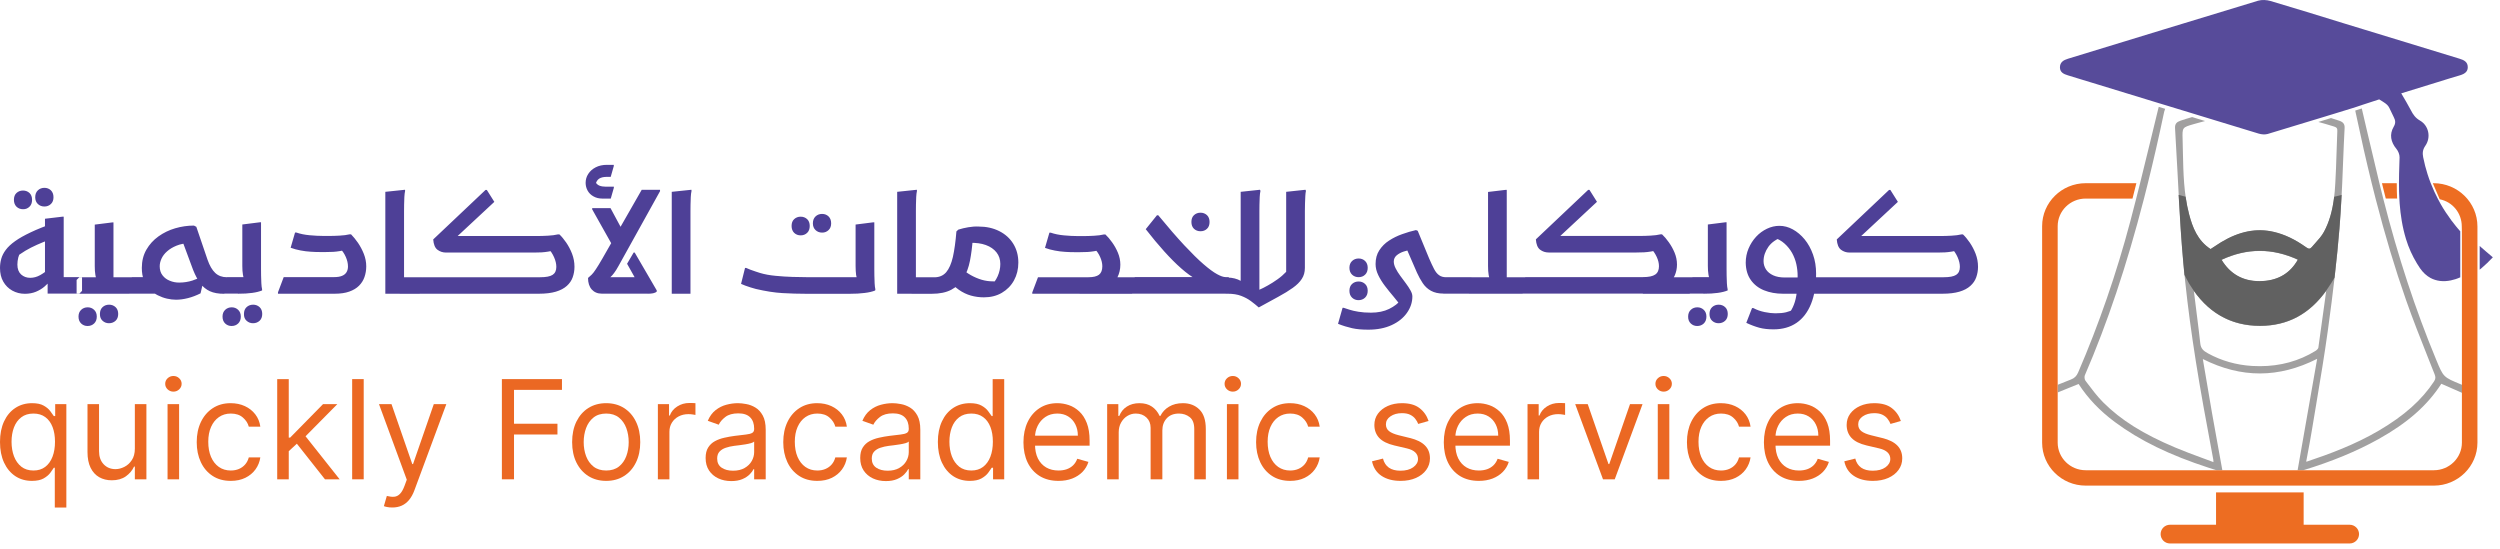 <svg width="273" height="60" viewBox="0 0 273 60" fill="none" xmlns="http://www.w3.org/2000/svg">
<path d="M5.435 30.703C5.298 30.879 5.105 31.083 4.85 31.301C4.596 31.519 4.293 31.702 3.929 31.857C3.571 32.005 3.165 32.082 2.718 32.082C2.209 32.082 1.754 31.962 1.335 31.73C0.922 31.498 0.592 31.168 0.358 30.753C0.117 30.338 0 29.838 0 29.261C0 28.91 0.048 28.579 0.138 28.256C0.227 27.932 0.392 27.608 0.633 27.285C0.874 26.961 1.211 26.645 1.658 26.328C2.098 26.012 2.669 25.695 3.364 25.365C4.059 25.034 4.905 24.696 5.896 24.352L5.442 26.159C4.933 26.349 4.465 26.539 4.025 26.736C3.585 26.933 3.165 27.144 2.766 27.383C2.367 27.622 1.968 27.904 1.569 28.22L2.298 27.383C2.16 27.622 2.064 27.869 1.995 28.122C1.933 28.375 1.899 28.635 1.899 28.889C1.899 29.367 2.037 29.726 2.305 29.972C2.58 30.218 2.91 30.338 3.296 30.338C3.674 30.338 4.039 30.239 4.389 30.042C4.74 29.845 5.084 29.592 5.428 29.297L5.435 30.703ZM3.22 22.572C3.413 22.389 3.502 22.136 3.502 21.82C3.502 21.503 3.406 21.25 3.22 21.074C3.027 20.898 2.793 20.807 2.511 20.807C2.229 20.807 1.995 20.898 1.803 21.074C1.61 21.25 1.52 21.503 1.52 21.82C1.52 22.136 1.617 22.389 1.803 22.572C1.995 22.755 2.229 22.846 2.511 22.846C2.793 22.853 3.027 22.762 3.22 22.572ZM5.559 22.277C5.752 22.094 5.841 21.848 5.841 21.538C5.841 21.222 5.745 20.968 5.559 20.785C5.366 20.603 5.133 20.511 4.85 20.511C4.568 20.511 4.328 20.603 4.135 20.785C3.942 20.968 3.846 21.222 3.846 21.538C3.846 21.848 3.942 22.094 4.135 22.277C4.328 22.459 4.568 22.551 4.85 22.551C5.133 22.551 5.366 22.459 5.559 22.277ZM5.201 32.075V30.162L4.912 30.577V23.887L6.811 23.662H6.956V31.111L6.123 30.26H8.958V31.765L8.669 32.061H5.201V32.075ZM8.366 30.57V32.075H14.104L14.393 31.78V30.274H11.559L12.391 31.125V24.288H12.26L10.348 24.527V29.064C10.348 29.43 10.368 29.754 10.416 30.028C10.458 30.302 10.52 30.506 10.602 30.633L11.304 30.274H8.662L8.366 30.57ZM8.862 35.325C9.054 35.508 9.288 35.599 9.563 35.599C9.845 35.599 10.086 35.508 10.279 35.325C10.472 35.142 10.568 34.889 10.568 34.572C10.568 34.263 10.472 34.016 10.279 33.834C10.086 33.651 9.852 33.559 9.577 33.559C9.295 33.559 9.054 33.651 8.862 33.834C8.669 34.016 8.573 34.263 8.573 34.572C8.573 34.889 8.669 35.142 8.862 35.325ZM11.201 35.029C11.393 35.205 11.627 35.297 11.902 35.297C12.185 35.297 12.425 35.205 12.618 35.029C12.811 34.853 12.907 34.6 12.907 34.284C12.907 33.967 12.811 33.714 12.618 33.538C12.425 33.362 12.191 33.271 11.916 33.271C11.634 33.271 11.393 33.362 11.201 33.538C11.008 33.714 10.912 33.967 10.912 34.284C10.905 34.607 11.008 34.853 11.201 35.029ZM14.4 30.267L14.111 30.563V32.068H17.53L16.932 30.26H14.4V30.267ZM24.782 31.78V30.274C24.266 30.274 23.84 30.12 23.502 29.803C23.165 29.486 22.89 29.008 22.663 28.361L21.438 24.767L21.177 24.633C20.489 24.633 19.808 24.732 19.134 24.928C18.459 25.125 17.854 25.421 17.303 25.815C16.753 26.209 16.313 26.694 15.982 27.271C15.652 27.848 15.487 28.509 15.487 29.254C15.487 29.775 15.563 30.225 15.721 30.612C15.879 30.999 16.086 31.329 16.347 31.597C16.608 31.864 16.904 32.082 17.228 32.244C17.551 32.406 17.888 32.532 18.232 32.61C18.576 32.687 18.907 32.729 19.216 32.729C19.622 32.729 20.062 32.673 20.53 32.553C20.998 32.434 21.452 32.258 21.899 32.033L22.305 30.302L22.113 30.155C21.837 30.324 21.473 30.485 21.019 30.633C20.558 30.781 20.076 30.858 19.56 30.858C19.209 30.858 18.872 30.795 18.549 30.661C18.225 30.535 17.957 30.338 17.751 30.07C17.544 29.81 17.441 29.473 17.441 29.078C17.441 28.797 17.51 28.516 17.64 28.235C17.771 27.953 17.971 27.686 18.246 27.447C18.521 27.201 18.858 26.997 19.271 26.828C19.677 26.659 20.159 26.567 20.716 26.546L19.897 26.265L21.081 29.458C21.321 30.063 21.59 30.563 21.872 30.943C22.154 31.322 22.505 31.611 22.918 31.801C23.33 31.991 23.853 32.082 24.486 32.082L24.782 31.78ZM24.589 35.325C24.782 35.508 25.016 35.599 25.291 35.599C25.573 35.599 25.814 35.508 26.007 35.325C26.199 35.142 26.296 34.889 26.296 34.572C26.296 34.263 26.199 34.016 26.007 33.834C25.814 33.651 25.58 33.559 25.305 33.559C25.023 33.559 24.782 33.651 24.589 33.834C24.397 34.016 24.3 34.263 24.3 34.572C24.3 34.889 24.397 35.142 24.589 35.325ZM25.979 32.075C26.591 32.075 27.114 32.047 27.541 31.984C27.968 31.927 28.332 31.836 28.621 31.716V31.597C28.58 31.421 28.552 31.196 28.539 30.922C28.525 30.647 28.511 30.38 28.511 30.099C28.504 29.817 28.504 29.578 28.504 29.381V24.274H28.373L26.461 24.514V29.036C26.461 29.402 26.481 29.726 26.53 30.007C26.571 30.288 26.633 30.492 26.715 30.619L27.417 30.26H24.789L24.5 30.556V32.061H25.979V32.075ZM26.929 35.029C27.121 35.205 27.355 35.297 27.63 35.297C27.913 35.297 28.153 35.205 28.346 35.029C28.539 34.853 28.635 34.6 28.635 34.284C28.635 33.967 28.539 33.714 28.346 33.538C28.153 33.362 27.919 33.271 27.644 33.271C27.362 33.271 27.121 33.362 26.929 33.538C26.736 33.714 26.64 33.967 26.64 34.284C26.633 34.607 26.729 34.853 26.929 35.029ZM30.341 32.075H36.547C37.173 32.075 37.703 31.998 38.136 31.843C38.577 31.688 38.928 31.477 39.203 31.203C39.478 30.928 39.677 30.612 39.801 30.253C39.925 29.895 39.994 29.508 39.994 29.086C39.994 28.621 39.904 28.164 39.732 27.728C39.56 27.292 39.34 26.884 39.093 26.518C38.838 26.152 38.584 25.843 38.336 25.59H38.164C37.875 25.66 37.517 25.709 37.09 25.73C36.664 25.759 36.244 25.765 35.811 25.765H35.343C34.855 25.765 34.345 25.737 33.809 25.688C33.272 25.639 32.79 25.541 32.364 25.393H32.219L31.738 27.053C32.089 27.179 32.446 27.285 32.818 27.348C33.19 27.419 33.561 27.468 33.939 27.489C34.318 27.517 34.676 27.524 35.006 27.524H35.549C35.873 27.524 36.148 27.517 36.382 27.503C36.616 27.489 36.857 27.461 37.111 27.419C37.366 27.376 37.668 27.32 38.033 27.243L37.111 27.109C37.386 27.376 37.6 27.693 37.758 28.052C37.916 28.41 37.999 28.755 37.999 29.1C37.999 29.346 37.944 29.557 37.834 29.733C37.723 29.909 37.558 30.042 37.338 30.127C37.118 30.218 36.836 30.26 36.499 30.26H30.981L30.355 31.92V32.075H30.341ZM42.078 32.075H44.122V23.057C44.122 22.86 44.122 22.621 44.129 22.34C44.136 22.059 44.143 21.784 44.156 21.517C44.17 21.25 44.198 21.025 44.239 20.842L44.225 20.722L42.078 20.947V32.075ZM45.849 32.075L46.138 31.78V30.274H43.654V32.082H45.849V32.075ZM58.845 32.075C59.588 32.075 60.201 31.998 60.703 31.85C61.198 31.702 61.597 31.491 61.9 31.217C62.203 30.943 62.416 30.633 62.54 30.274C62.664 29.923 62.733 29.543 62.733 29.135C62.733 28.635 62.643 28.164 62.471 27.714C62.299 27.264 62.079 26.856 61.831 26.49C61.577 26.124 61.329 25.822 61.088 25.597H60.916C60.627 25.667 60.263 25.716 59.836 25.737C59.41 25.765 58.976 25.773 58.55 25.773H49.041L49.364 26.342L53.981 22.044L53.162 20.743H53.018L47.307 26.145C47.349 26.694 47.5 27.067 47.768 27.271C48.037 27.475 48.353 27.58 48.711 27.58H58.302C58.611 27.58 58.887 27.573 59.127 27.559C59.368 27.545 59.609 27.517 59.864 27.475C60.118 27.433 60.421 27.376 60.772 27.299L59.864 27.123C60.125 27.39 60.338 27.714 60.503 28.087C60.669 28.46 60.751 28.811 60.751 29.142C60.751 29.55 60.614 29.838 60.345 30.014C60.07 30.19 59.623 30.274 58.99 30.274H46.158L45.87 30.57V32.075H58.845ZM64.171 20.821C64.315 21.081 64.528 21.292 64.81 21.447C65.092 21.608 65.416 21.686 65.787 21.686H66.695L67.033 20.504V20.384H66.124C65.884 20.384 65.657 20.349 65.457 20.272C65.257 20.195 65.092 20.033 64.969 19.787L65.024 20.188C65.092 19.871 65.223 19.646 65.423 19.512C65.622 19.386 65.891 19.315 66.221 19.315H66.689L67.026 18.134V18H66.283C65.808 18 65.395 18.091 65.044 18.274C64.693 18.457 64.425 18.696 64.232 18.999C64.04 19.294 63.95 19.625 63.95 19.984C63.957 20.286 64.026 20.56 64.171 20.821ZM70.727 32.075C70.954 32.075 71.147 32.061 71.319 32.026C71.491 31.991 71.622 31.927 71.718 31.836V31.716L69.31 27.58H69.193L68.477 28.804L69.984 31.491L70.087 30.267H65.78L66.324 30.492C66.441 30.436 66.558 30.352 66.675 30.246C66.792 30.141 66.922 30 67.06 29.81C67.198 29.627 67.363 29.374 67.535 29.057L72.076 20.877V20.729H70.074L67.342 25.505L68.085 25.358L66.668 22.727H64.666V22.86L67.163 27.306V25.815L65.773 28.248C65.485 28.748 65.251 29.128 65.072 29.395C64.9 29.662 64.742 29.866 64.611 29.993C64.48 30.12 64.343 30.239 64.212 30.352C64.212 30.886 64.349 31.308 64.618 31.611C64.893 31.913 65.257 32.068 65.725 32.068H70.727V32.075ZM73.355 32.075H75.399V23.057C75.399 22.86 75.399 22.621 75.406 22.34C75.412 22.059 75.419 21.784 75.433 21.517C75.447 21.25 75.474 21.025 75.516 20.842L75.502 20.722L73.355 20.947V32.075ZM80.923 30.999C81.047 31.055 81.206 31.118 81.384 31.189C81.563 31.252 81.756 31.315 81.962 31.386C82.169 31.449 82.361 31.505 82.547 31.555C83.607 31.801 84.57 31.956 85.437 32.005C86.304 32.054 87.177 32.082 88.051 32.082H92.785C93.397 32.082 93.941 32.054 94.415 31.991C94.89 31.934 95.268 31.843 95.564 31.723L95.592 31.604C95.55 31.428 95.523 31.203 95.509 30.928C95.496 30.661 95.482 30.387 95.482 30.105C95.475 29.824 95.475 29.585 95.475 29.388V24.281H95.33L93.431 24.52V29.057C93.431 29.423 93.452 29.747 93.487 30.021C93.528 30.295 93.59 30.499 93.679 30.626L94.381 30.267H88.058C87.638 30.267 87.129 30.26 86.531 30.239C85.932 30.218 85.32 30.183 84.694 30.12C84.068 30.063 83.497 29.958 82.981 29.803C82.871 29.761 82.719 29.712 82.526 29.655C82.334 29.599 82.134 29.529 81.942 29.451C81.749 29.374 81.598 29.318 81.488 29.261H81.357L80.923 30.999ZM88.141 25.428C88.333 25.245 88.423 24.992 88.423 24.675C88.423 24.359 88.326 24.105 88.141 23.93C87.948 23.754 87.714 23.662 87.432 23.662C87.15 23.662 86.916 23.754 86.723 23.93C86.531 24.105 86.441 24.359 86.441 24.675C86.441 24.992 86.538 25.245 86.723 25.428C86.916 25.611 87.15 25.702 87.432 25.702C87.714 25.702 87.948 25.611 88.141 25.428ZM90.48 25.125C90.672 24.943 90.762 24.696 90.762 24.387C90.762 24.07 90.666 23.817 90.48 23.634C90.287 23.451 90.053 23.36 89.771 23.36C89.489 23.36 89.248 23.451 89.056 23.634C88.863 23.817 88.767 24.07 88.767 24.387C88.767 24.696 88.863 24.943 89.056 25.125C89.248 25.308 89.489 25.4 89.771 25.4C90.053 25.407 90.287 25.308 90.48 25.125ZM97.972 32.075H100.016V23.057C100.016 22.86 100.016 22.621 100.023 22.34C100.029 22.059 100.036 21.784 100.05 21.517C100.064 21.25 100.091 21.025 100.133 20.842L100.119 20.722L97.972 20.947V32.075ZM101.743 32.075L102.032 31.78V30.274H99.548V32.082H101.743V32.075ZM105.733 24.816C105.348 24.879 104.983 24.971 104.646 25.076L104.44 25.273C104.35 26.399 104.219 27.327 104.054 28.066C103.882 28.804 103.641 29.353 103.325 29.726C103.008 30.091 102.575 30.281 102.032 30.281L101.743 30.577V32.082C102.609 32.082 103.325 31.934 103.882 31.639C104.44 31.343 104.887 30.928 105.21 30.394C105.533 29.859 105.774 29.219 105.919 28.481C106.063 27.742 106.166 26.94 106.228 26.061L105.905 26.525C106.565 26.497 107.15 26.575 107.653 26.757C108.155 26.94 108.54 27.207 108.822 27.566C109.097 27.918 109.235 28.34 109.235 28.825C109.235 29.282 109.139 29.726 108.946 30.162C108.753 30.598 108.471 30.985 108.1 31.337L109.104 30.71C109.015 30.718 108.918 30.724 108.802 30.732C108.691 30.739 108.561 30.732 108.416 30.724C108.01 30.724 107.598 30.668 107.198 30.549C106.793 30.429 106.4 30.26 106.022 30.049C105.644 29.838 105.279 29.571 104.942 29.268L103.469 30.45C103.869 30.95 104.281 31.343 104.708 31.646C105.134 31.941 105.575 32.152 106.029 32.279C106.483 32.406 106.951 32.469 107.439 32.469C108.182 32.469 108.836 32.307 109.4 31.977C109.964 31.646 110.411 31.196 110.728 30.619C111.044 30.042 111.203 29.395 111.203 28.678C111.203 27.904 111.017 27.215 110.652 26.624C110.288 26.033 109.778 25.569 109.118 25.238C108.464 24.907 107.708 24.739 106.861 24.739C106.497 24.718 106.118 24.753 105.733 24.816ZM112.709 32.075H118.915C119.204 32.075 119.479 32.061 119.727 32.026C119.975 31.991 120.202 31.941 120.408 31.885L120.966 31.351C121.454 31.069 121.805 30.724 122.018 30.295C122.231 29.873 122.342 29.409 122.342 28.903C122.342 28.453 122.252 28.023 122.08 27.608C121.908 27.193 121.695 26.814 121.447 26.469C121.199 26.117 120.952 25.829 120.711 25.604H120.539C120.25 25.674 119.892 25.723 119.466 25.744C119.039 25.773 118.619 25.78 118.186 25.78H117.718C117.23 25.78 116.72 25.752 116.184 25.702C115.647 25.653 115.166 25.555 114.739 25.407H114.595L114.113 27.067C114.464 27.193 114.822 27.299 115.193 27.362C115.565 27.433 115.936 27.482 116.315 27.503C116.693 27.531 117.051 27.538 117.381 27.538H117.924C118.248 27.538 118.523 27.531 118.757 27.517C118.991 27.503 119.232 27.475 119.486 27.433C119.741 27.39 120.044 27.334 120.408 27.257L119.486 27.123C119.761 27.39 119.975 27.7 120.133 28.059C120.291 28.41 120.374 28.755 120.374 29.078C120.374 29.508 120.25 29.81 120.009 30C119.768 30.183 119.383 30.274 118.867 30.274H113.349L112.723 31.934V32.075H112.709ZM123.628 32.075L123.917 31.78V30.274H117.89V32.082H123.628V32.075ZM133.893 32.075L134.182 31.78V30.26H133.845C133.611 30.26 133.295 30.155 132.902 29.937C132.51 29.726 132.015 29.36 131.43 28.854C130.838 28.347 130.144 27.658 129.325 26.785C128.513 25.913 127.563 24.823 126.483 23.508H126.339L125.114 25.027C125.802 25.913 126.476 26.722 127.13 27.447C127.784 28.171 128.403 28.797 129.001 29.318C129.593 29.838 130.144 30.239 130.653 30.506L131.12 30.253H123.924L123.635 30.549V32.068H133.893V32.075ZM131.802 24.985C131.994 24.809 132.084 24.556 132.084 24.239C132.084 23.923 131.987 23.669 131.802 23.494C131.609 23.318 131.375 23.226 131.093 23.226C130.811 23.226 130.577 23.318 130.384 23.494C130.192 23.669 130.102 23.923 130.102 24.239C130.102 24.556 130.199 24.809 130.384 24.985C130.577 25.161 130.811 25.252 131.093 25.252C131.375 25.252 131.609 25.168 131.802 24.985ZM134.072 32.075C134.636 32.075 135.125 32.152 135.531 32.307C135.937 32.462 136.294 32.652 136.604 32.884C136.914 33.116 137.196 33.341 137.457 33.573C138.255 33.137 138.964 32.75 139.59 32.406C140.216 32.068 140.739 31.744 141.172 31.435C141.606 31.125 141.936 30.802 142.156 30.457C142.383 30.113 142.493 29.712 142.493 29.254V23.057C142.493 22.776 142.5 22.495 142.507 22.206C142.514 21.918 142.528 21.651 142.541 21.404C142.555 21.158 142.576 20.975 142.61 20.842L142.555 20.722L140.45 20.947V29.683C140.175 29.972 139.865 30.246 139.507 30.499C139.15 30.753 138.799 30.978 138.455 31.168C138.111 31.365 137.801 31.519 137.526 31.639V23.057C137.526 22.86 137.526 22.621 137.533 22.34C137.54 22.059 137.546 21.784 137.56 21.517C137.574 21.25 137.602 21.025 137.643 20.842L137.588 20.722L135.482 20.947V30.668C135.29 30.556 135.07 30.471 134.829 30.408C134.588 30.345 134.32 30.309 134.024 30.309H133.866C133.694 30.309 133.59 30.366 133.556 30.485C133.529 30.605 133.515 30.837 133.515 31.189C133.515 31.526 133.529 31.759 133.556 31.885C133.584 32.012 133.687 32.075 133.866 32.075H134.072ZM157.925 31.78V30.274C157.616 30.274 157.354 30.204 157.155 30.056C156.948 29.916 156.769 29.691 156.604 29.381C156.446 29.078 156.26 28.685 156.054 28.206L154.815 25.203L154.623 25.125C154.134 25.238 153.632 25.379 153.116 25.569C152.6 25.752 152.125 25.984 151.685 26.272C151.245 26.553 150.894 26.912 150.619 27.334C150.343 27.756 150.213 28.256 150.213 28.832C150.213 29.233 150.309 29.634 150.502 30.035C150.694 30.436 150.942 30.837 151.238 31.224C151.534 31.611 151.843 31.998 152.167 32.377C152.49 32.757 152.772 33.13 153.027 33.489L153.013 32.715C152.69 33.123 152.249 33.461 151.692 33.735C151.135 34.009 150.474 34.143 149.71 34.143C149.194 34.143 148.74 34.108 148.348 34.044C147.956 33.981 147.626 33.904 147.364 33.819C147.103 33.735 146.89 33.665 146.738 33.615H146.608L146.112 35.36C146.635 35.571 147.151 35.726 147.646 35.838C148.142 35.951 148.733 36 149.428 36C150.398 36 151.252 35.831 151.967 35.501C152.69 35.17 153.247 34.72 153.639 34.164C154.031 33.608 154.231 33.011 154.231 32.37C154.231 32.173 154.162 31.948 154.024 31.709C153.887 31.463 153.722 31.21 153.522 30.943C153.323 30.675 153.123 30.401 152.917 30.127C152.71 29.852 152.545 29.585 152.407 29.311C152.27 29.043 152.201 28.79 152.201 28.565C152.201 28.284 152.311 28.059 152.524 27.876C152.738 27.7 152.999 27.559 153.309 27.461C153.618 27.362 153.914 27.292 154.21 27.25L153.364 26.624L154.733 29.775C154.919 30.183 155.125 30.563 155.359 30.914C155.593 31.266 155.889 31.547 156.26 31.752C156.625 31.955 157.086 32.061 157.643 32.061L157.925 31.78ZM149.071 29.993C149.263 29.81 149.353 29.557 149.353 29.24C149.353 28.931 149.256 28.685 149.071 28.502C148.878 28.319 148.644 28.227 148.362 28.227C148.08 28.227 147.839 28.319 147.646 28.502C147.454 28.685 147.357 28.931 147.357 29.24C147.357 29.557 147.454 29.81 147.646 29.993C147.839 30.176 148.08 30.267 148.362 30.267C148.644 30.267 148.885 30.176 149.071 29.993ZM149.064 32.504C149.256 32.321 149.353 32.068 149.353 31.752C149.353 31.435 149.256 31.182 149.064 31.006C148.871 30.83 148.637 30.739 148.362 30.739C148.08 30.739 147.839 30.83 147.646 31.006C147.454 31.182 147.357 31.435 147.357 31.752C147.357 32.068 147.454 32.321 147.646 32.504C147.839 32.687 148.073 32.778 148.348 32.778C148.63 32.778 148.871 32.687 149.064 32.504ZM157.925 30.267L157.636 30.563V32.068H160.395L160.684 31.773V30.267H157.925ZM166.264 32.075L166.553 31.78V30.274H163.705L164.537 31.168V20.736H164.393L162.494 20.961V29.064C162.494 29.43 162.514 29.754 162.562 30.028C162.604 30.302 162.666 30.506 162.748 30.633L163.45 30.274H160.691L160.402 30.57V32.075H166.264ZM179.432 32.075C179.831 32.075 180.189 32.047 180.506 31.998C180.822 31.948 181.104 31.871 181.359 31.773L182.074 31.055C182.453 30.774 182.721 30.45 182.886 30.077C183.044 29.705 183.127 29.311 183.127 28.889C183.127 28.439 183.038 28.009 182.866 27.594C182.694 27.179 182.48 26.799 182.233 26.455C181.985 26.103 181.737 25.815 181.496 25.59H181.324C181.035 25.66 180.671 25.709 180.244 25.73C179.818 25.759 179.384 25.765 178.958 25.765H169.449L169.773 26.335L174.389 22.038L173.571 20.736H173.426L167.716 26.138C167.757 26.687 167.908 27.06 168.177 27.264C168.445 27.468 168.761 27.573 169.119 27.573H178.71C179.02 27.573 179.295 27.566 179.536 27.552C179.776 27.538 180.017 27.51 180.272 27.468C180.526 27.426 180.829 27.369 181.18 27.292L180.272 27.116C180.533 27.383 180.746 27.693 180.912 28.052C181.077 28.403 181.159 28.748 181.159 29.072C181.159 29.486 181.022 29.796 180.753 29.979C180.478 30.169 180.031 30.26 179.398 30.26H166.567L166.278 30.556V32.061H179.432V32.075ZM184.517 32.075L184.806 31.78L184.819 30.274H180.85L179.391 32.082H184.517V32.075ZM184.634 35.325C184.826 35.508 185.06 35.599 185.335 35.599C185.618 35.599 185.858 35.508 186.051 35.325C186.244 35.142 186.34 34.889 186.34 34.572C186.34 34.263 186.244 34.016 186.051 33.834C185.858 33.651 185.624 33.559 185.349 33.559C185.067 33.559 184.826 33.651 184.634 33.834C184.441 34.016 184.345 34.263 184.345 34.572C184.338 34.889 184.441 35.142 184.634 35.325ZM186.017 32.075C186.629 32.075 187.152 32.047 187.578 31.984C188.005 31.927 188.37 31.836 188.659 31.716V31.597C188.617 31.421 188.59 31.196 188.576 30.922C188.562 30.654 188.548 30.38 188.548 30.099C188.542 29.817 188.542 29.578 188.542 29.381V24.274H188.411L186.498 24.514V29.036C186.498 29.402 186.519 29.726 186.567 30.007C186.608 30.288 186.67 30.492 186.753 30.619L187.455 30.26H184.826L184.537 30.556V32.061H186.017V32.075ZM186.966 35.029C187.159 35.205 187.393 35.297 187.668 35.297C187.95 35.297 188.191 35.205 188.383 35.029C188.576 34.853 188.672 34.6 188.672 34.284C188.672 33.967 188.576 33.714 188.383 33.538C188.191 33.362 187.957 33.271 187.682 33.271C187.4 33.271 187.159 33.362 186.966 33.538C186.773 33.714 186.677 33.967 186.677 34.284C186.677 34.607 186.773 34.853 186.966 35.029ZM191.184 30.57C191.541 31.076 192.023 31.456 192.635 31.702C193.248 31.948 193.936 32.075 194.692 32.075H199.405L199.694 31.78V30.274H196.922L196.701 30.302H194.906C194.397 30.302 193.977 30.225 193.626 30.063C193.282 29.901 193.021 29.691 192.842 29.416C192.67 29.142 192.58 28.839 192.58 28.516C192.58 27.967 192.759 27.447 193.11 26.947C193.468 26.448 194.011 26.082 194.741 25.843L193.674 25.92C194.149 26.082 194.555 26.307 194.885 26.61C195.215 26.905 195.484 27.25 195.697 27.622C195.903 28.002 196.062 28.403 196.158 28.839C196.254 29.276 196.302 29.705 196.302 30.148C196.302 30.823 196.268 31.421 196.206 31.934C196.144 32.448 196.041 32.898 195.89 33.278C195.745 33.658 195.546 34.002 195.305 34.298L195.917 33.763C195.642 33.911 195.353 34.023 195.036 34.101C194.72 34.178 194.335 34.213 193.874 34.213C193.53 34.213 193.144 34.171 192.704 34.08C192.264 33.988 191.851 33.848 191.466 33.644H191.321L190.695 35.254C191.204 35.494 191.679 35.669 192.119 35.789C192.56 35.909 193.082 35.965 193.674 35.965C194.658 35.965 195.497 35.726 196.185 35.254C196.873 34.783 197.403 34.087 197.768 33.179C198.132 32.272 198.318 31.168 198.318 29.873C198.318 29.128 198.208 28.438 197.981 27.798C197.754 27.158 197.451 26.61 197.066 26.138C196.681 25.674 196.247 25.308 195.773 25.048C195.298 24.788 194.809 24.661 194.314 24.661C193.846 24.661 193.392 24.767 192.952 24.978C192.511 25.189 192.112 25.477 191.768 25.85C191.424 26.223 191.149 26.652 190.943 27.137C190.736 27.622 190.633 28.143 190.633 28.699C190.647 29.437 190.826 30.063 191.184 30.57ZM212.113 32.075C212.856 32.075 213.468 31.998 213.97 31.85C214.473 31.702 214.865 31.491 215.167 31.217C215.47 30.943 215.683 30.633 215.807 30.274C215.931 29.923 216 29.543 216 29.135C216 28.635 215.911 28.164 215.739 27.714C215.567 27.264 215.346 26.856 215.099 26.49C214.844 26.124 214.596 25.822 214.356 25.597H214.184C213.895 25.667 213.53 25.716 213.103 25.737C212.677 25.765 212.243 25.773 211.817 25.773H202.309L202.632 26.342L207.249 22.044L206.43 20.743H206.285L200.575 26.145C200.616 26.694 200.768 27.067 201.036 27.271C201.304 27.475 201.621 27.58 201.978 27.58H211.569C211.879 27.58 212.154 27.573 212.395 27.559C212.636 27.545 212.876 27.517 213.131 27.475C213.386 27.433 213.688 27.376 214.039 27.299L213.131 27.123C213.392 27.39 213.606 27.714 213.771 28.087C213.936 28.46 214.019 28.811 214.019 29.142C214.019 29.55 213.881 29.838 213.613 30.014C213.337 30.19 212.89 30.274 212.257 30.274H199.426L199.137 30.57V32.075H212.113Z" fill="#4E4097"/>
<path d="M207.575 45.972L206.442 46.293C206.371 46.104 206.266 45.921 206.127 45.742C205.992 45.561 205.807 45.411 205.571 45.294C205.336 45.176 205.035 45.117 204.668 45.117C204.166 45.117 203.748 45.233 203.413 45.465C203.082 45.693 202.916 45.983 202.916 46.336C202.916 46.649 203.03 46.897 203.258 47.078C203.486 47.26 203.842 47.411 204.327 47.532L205.545 47.832C206.279 48.01 206.825 48.282 207.185 48.649C207.545 49.013 207.725 49.481 207.725 50.054C207.725 50.525 207.589 50.945 207.319 51.315C207.052 51.686 206.678 51.978 206.197 52.192C205.716 52.405 205.156 52.512 204.519 52.512C203.682 52.512 202.989 52.331 202.44 51.967C201.892 51.604 201.544 51.073 201.398 50.375L202.595 50.076C202.709 50.517 202.925 50.849 203.242 51.07C203.562 51.291 203.981 51.401 204.497 51.401C205.085 51.401 205.552 51.276 205.897 51.027C206.246 50.774 206.421 50.471 206.421 50.119C206.421 49.834 206.321 49.595 206.122 49.403C205.922 49.207 205.616 49.061 205.203 48.964L203.835 48.644C203.083 48.466 202.531 48.19 202.179 47.816C201.829 47.438 201.655 46.966 201.655 46.4C201.655 45.937 201.785 45.527 202.045 45.171C202.309 44.815 202.667 44.535 203.119 44.332C203.575 44.129 204.091 44.027 204.668 44.027C205.481 44.027 206.118 44.205 206.581 44.562C207.048 44.918 207.379 45.388 207.575 45.972Z" fill="#EB6823"/>
<path d="M196.446 52.512C195.655 52.512 194.973 52.338 194.399 51.989C193.829 51.636 193.39 51.144 193.08 50.514C192.773 49.88 192.62 49.142 192.62 48.302C192.62 47.461 192.773 46.72 193.08 46.079C193.39 45.434 193.821 44.932 194.373 44.572C194.928 44.209 195.577 44.027 196.318 44.027C196.745 44.027 197.167 44.099 197.584 44.241C198.001 44.384 198.38 44.615 198.722 44.936C199.064 45.253 199.336 45.673 199.54 46.197C199.743 46.72 199.844 47.365 199.844 48.131V48.665H193.518V47.575H198.562C198.562 47.112 198.469 46.699 198.284 46.336C198.102 45.972 197.842 45.685 197.504 45.475C197.169 45.265 196.774 45.16 196.318 45.16C195.815 45.16 195.381 45.285 195.014 45.534C194.651 45.78 194.371 46.1 194.175 46.496C193.979 46.891 193.881 47.315 193.881 47.768V48.494C193.881 49.114 193.988 49.639 194.202 50.071C194.419 50.498 194.72 50.824 195.105 51.048C195.489 51.269 195.936 51.38 196.446 51.38C196.777 51.38 197.076 51.333 197.343 51.241C197.614 51.144 197.848 51.002 198.043 50.813C198.239 50.621 198.391 50.382 198.498 50.097L199.716 50.439C199.588 50.852 199.372 51.216 199.069 51.529C198.767 51.839 198.393 52.081 197.947 52.256C197.502 52.427 197.002 52.512 196.446 52.512Z" fill="#EB6823"/>
<path d="M187.934 52.512C187.164 52.512 186.502 52.331 185.946 51.967C185.39 51.604 184.963 51.103 184.664 50.466C184.364 49.828 184.215 49.1 184.215 48.281C184.215 47.447 184.368 46.711 184.674 46.074C184.984 45.433 185.415 44.932 185.967 44.572C186.523 44.209 187.171 44.027 187.912 44.027C188.489 44.027 189.009 44.134 189.473 44.348C189.936 44.562 190.315 44.861 190.611 45.246C190.906 45.63 191.09 46.079 191.161 46.592H189.9C189.804 46.218 189.59 45.887 189.259 45.598C188.931 45.306 188.489 45.16 187.934 45.16C187.442 45.16 187.011 45.288 186.641 45.545C186.274 45.798 185.987 46.156 185.78 46.619C185.577 47.078 185.476 47.618 185.476 48.238C185.476 48.872 185.576 49.424 185.775 49.894C185.978 50.364 186.263 50.73 186.63 50.989C187 51.249 187.435 51.38 187.934 51.38C188.261 51.38 188.559 51.323 188.826 51.209C189.093 51.095 189.319 50.931 189.505 50.717C189.69 50.503 189.822 50.247 189.9 49.948H191.161C191.09 50.432 190.913 50.868 190.632 51.257C190.354 51.641 189.985 51.948 189.526 52.176C189.07 52.4 188.539 52.512 187.934 52.512Z" fill="#EB6823"/>
<path d="M181.029 52.341V44.134H182.29V52.341H181.029ZM181.67 42.767C181.424 42.767 181.212 42.683 181.034 42.515C180.86 42.348 180.772 42.147 180.772 41.911C180.772 41.676 180.86 41.475 181.034 41.308C181.212 41.14 181.424 41.057 181.67 41.057C181.916 41.057 182.126 41.14 182.301 41.308C182.479 41.475 182.568 41.676 182.568 41.911C182.568 42.147 182.479 42.348 182.301 42.515C182.126 42.683 181.916 42.767 181.67 42.767Z" fill="#EB6823"/>
<path d="M179.365 44.134L176.33 52.341H175.048L172.013 44.134H173.381L175.646 50.674H175.732L177.997 44.134H179.365Z" fill="#EB6823"/>
<path d="M166.806 52.341V44.134H168.024V45.374H168.109C168.259 44.968 168.53 44.638 168.922 44.385C169.313 44.132 169.755 44.006 170.247 44.006C170.339 44.006 170.455 44.008 170.594 44.011C170.733 44.015 170.838 44.02 170.909 44.027V45.31C170.866 45.299 170.769 45.283 170.615 45.261C170.466 45.237 170.307 45.224 170.14 45.224C169.741 45.224 169.385 45.308 169.071 45.475C168.761 45.639 168.515 45.867 168.334 46.159C168.156 46.448 168.067 46.777 168.067 47.148V52.341H166.806Z" fill="#EB6823"/>
<path d="M161.489 52.512C160.698 52.512 160.016 52.338 159.442 51.989C158.872 51.636 158.432 51.144 158.123 50.514C157.816 49.88 157.663 49.142 157.663 48.302C157.663 47.461 157.816 46.72 158.123 46.079C158.432 45.434 158.864 44.932 159.416 44.572C159.971 44.209 160.62 44.027 161.361 44.027C161.788 44.027 162.21 44.099 162.627 44.241C163.044 44.384 163.423 44.615 163.765 44.936C164.107 45.253 164.379 45.673 164.582 46.197C164.786 46.72 164.887 47.365 164.887 48.131V48.665H158.561V47.575H163.605C163.605 47.112 163.512 46.699 163.327 46.336C163.145 45.972 162.885 45.685 162.547 45.475C162.212 45.265 161.817 45.16 161.361 45.16C160.858 45.16 160.424 45.285 160.057 45.534C159.693 45.78 159.414 46.1 159.218 46.496C159.022 46.891 158.924 47.315 158.924 47.768V48.494C158.924 49.114 159.031 49.639 159.245 50.071C159.462 50.498 159.763 50.824 160.148 51.048C160.532 51.269 160.979 51.38 161.489 51.38C161.82 51.38 162.119 51.333 162.386 51.241C162.657 51.144 162.89 51.002 163.086 50.813C163.282 50.621 163.434 50.382 163.541 50.097L164.759 50.439C164.631 50.852 164.415 51.216 164.112 51.529C163.81 51.839 163.435 52.081 162.99 52.256C162.545 52.427 162.044 52.512 161.489 52.512Z" fill="#EB6823"/>
<path d="M156.001 45.972L154.868 46.293C154.797 46.104 154.692 45.921 154.553 45.742C154.418 45.561 154.232 45.411 153.997 45.294C153.762 45.176 153.461 45.117 153.094 45.117C152.592 45.117 152.173 45.233 151.839 45.465C151.507 45.693 151.342 45.983 151.342 46.336C151.342 46.649 151.456 46.897 151.684 47.078C151.912 47.26 152.268 47.411 152.752 47.532L153.971 47.832C154.704 48.01 155.251 48.282 155.611 48.649C155.971 49.013 156.151 49.481 156.151 50.054C156.151 50.525 156.015 50.945 155.744 51.315C155.477 51.686 155.103 51.978 154.622 52.192C154.141 52.405 153.582 52.512 152.945 52.512C152.108 52.512 151.415 52.331 150.866 51.967C150.318 51.604 149.97 51.073 149.824 50.375L151.021 50.076C151.135 50.517 151.351 50.849 151.668 51.07C151.988 51.291 152.407 51.401 152.923 51.401C153.511 51.401 153.978 51.276 154.323 51.027C154.672 50.774 154.847 50.471 154.847 50.119C154.847 49.834 154.747 49.595 154.548 49.403C154.348 49.207 154.042 49.061 153.629 48.964L152.261 48.644C151.509 48.466 150.957 48.19 150.604 47.816C150.255 47.438 150.081 46.966 150.081 46.4C150.081 45.937 150.211 45.527 150.471 45.171C150.734 44.815 151.092 44.535 151.545 44.332C152.001 44.129 152.517 44.027 153.094 44.027C153.906 44.027 154.544 44.205 155.007 44.562C155.474 44.918 155.805 45.388 156.001 45.972Z" fill="#EB6823"/>
<path d="M140.885 52.512C140.115 52.512 139.453 52.331 138.897 51.967C138.342 51.604 137.914 51.103 137.615 50.466C137.316 49.828 137.166 49.1 137.166 48.281C137.166 47.447 137.319 46.711 137.626 46.074C137.935 45.433 138.366 44.932 138.919 44.572C139.474 44.209 140.123 44.027 140.863 44.027C141.441 44.027 141.961 44.134 142.424 44.348C142.887 44.562 143.266 44.861 143.562 45.246C143.857 45.63 144.041 46.079 144.112 46.592H142.851C142.755 46.218 142.541 45.887 142.21 45.598C141.882 45.306 141.441 45.16 140.885 45.16C140.393 45.16 139.962 45.288 139.592 45.545C139.225 45.798 138.938 46.156 138.732 46.619C138.529 47.078 138.427 47.618 138.427 48.238C138.427 48.872 138.527 49.424 138.726 49.894C138.929 50.364 139.214 50.73 139.581 50.989C139.952 51.249 140.386 51.38 140.885 51.38C141.213 51.38 141.51 51.323 141.777 51.209C142.044 51.095 142.271 50.931 142.456 50.717C142.641 50.503 142.773 50.247 142.851 49.948H144.112C144.041 50.432 143.865 50.868 143.583 51.257C143.305 51.641 142.937 51.948 142.477 52.176C142.021 52.4 141.49 52.512 140.885 52.512Z" fill="#EB6823"/>
<path d="M133.98 52.341V44.134H135.241V52.341H133.98ZM134.621 42.767C134.376 42.767 134.164 42.683 133.985 42.515C133.811 42.348 133.724 42.147 133.724 41.911C133.724 41.676 133.811 41.475 133.985 41.308C134.164 41.14 134.376 41.057 134.621 41.057C134.867 41.057 135.077 41.14 135.252 41.308C135.43 41.475 135.519 41.676 135.519 41.911C135.519 42.147 135.43 42.348 135.252 42.515C135.077 42.683 134.867 42.767 134.621 42.767Z" fill="#EB6823"/>
<path d="M120.902 52.341V44.134H122.121V45.417H122.227C122.398 44.978 122.675 44.638 123.056 44.396C123.437 44.15 123.895 44.027 124.429 44.027C124.97 44.027 125.421 44.15 125.781 44.396C126.144 44.638 126.427 44.978 126.63 45.417H126.716C126.926 44.993 127.241 44.656 127.661 44.407C128.082 44.154 128.586 44.027 129.174 44.027C129.907 44.027 130.508 44.257 130.974 44.717C131.441 45.173 131.674 45.883 131.674 46.849V52.341H130.413V46.849C130.413 46.243 130.248 45.81 129.916 45.55C129.585 45.29 129.195 45.16 128.746 45.16C128.169 45.16 127.722 45.335 127.405 45.684C127.088 46.029 126.929 46.467 126.929 46.998V52.341H125.647V46.72C125.647 46.254 125.496 45.878 125.193 45.593C124.89 45.304 124.5 45.16 124.023 45.16C123.695 45.16 123.389 45.247 123.104 45.422C122.822 45.596 122.594 45.839 122.42 46.149C122.249 46.455 122.163 46.809 122.163 47.212V52.341H120.902Z" fill="#EB6823"/>
<path d="M115.586 52.512C114.796 52.512 114.114 52.338 113.54 51.989C112.97 51.636 112.53 51.144 112.22 50.514C111.914 49.88 111.761 49.142 111.761 48.302C111.761 47.461 111.914 46.72 112.22 46.079C112.53 45.434 112.961 44.932 113.513 44.572C114.069 44.209 114.717 44.027 115.458 44.027C115.886 44.027 116.308 44.099 116.725 44.241C117.141 44.384 117.521 44.615 117.863 44.936C118.205 45.253 118.477 45.673 118.68 46.197C118.883 46.72 118.985 47.365 118.985 48.131V48.665H112.658V47.575H117.702C117.702 47.112 117.61 46.699 117.424 46.336C117.243 45.972 116.983 45.685 116.644 45.475C116.31 45.265 115.914 45.16 115.458 45.16C114.956 45.16 114.521 45.285 114.154 45.534C113.791 45.78 113.512 46.1 113.316 46.496C113.12 46.891 113.022 47.315 113.022 47.768V48.494C113.022 49.114 113.129 49.639 113.342 50.071C113.56 50.498 113.861 50.824 114.245 51.048C114.63 51.269 115.077 51.38 115.586 51.38C115.918 51.38 116.217 51.333 116.484 51.241C116.755 51.144 116.988 51.002 117.184 50.813C117.38 50.621 117.531 50.382 117.638 50.097L118.856 50.439C118.728 50.852 118.513 51.216 118.21 51.529C117.907 51.839 117.533 52.081 117.088 52.256C116.643 52.427 116.142 52.512 115.586 52.512Z" fill="#EB6823"/>
<path d="M105.899 52.512C105.215 52.512 104.611 52.34 104.087 51.994C103.564 51.645 103.154 51.153 102.859 50.519C102.563 49.882 102.415 49.128 102.415 48.259C102.415 47.397 102.563 46.649 102.859 46.015C103.154 45.381 103.566 44.891 104.093 44.546C104.62 44.2 105.229 44.027 105.92 44.027C106.454 44.027 106.877 44.116 107.186 44.294C107.5 44.469 107.739 44.669 107.902 44.893C108.07 45.114 108.2 45.295 108.293 45.438H108.399V41.398H109.66V52.341H108.442V51.08H108.293C108.2 51.23 108.068 51.419 107.897 51.647C107.726 51.871 107.482 52.072 107.165 52.25C106.848 52.425 106.426 52.512 105.899 52.512ZM106.07 51.38C106.576 51.38 107.003 51.248 107.352 50.984C107.701 50.717 107.967 50.348 108.148 49.878C108.33 49.404 108.421 48.858 108.421 48.238C108.421 47.625 108.332 47.089 108.154 46.629C107.975 46.166 107.712 45.807 107.363 45.55C107.014 45.29 106.583 45.16 106.07 45.16C105.535 45.16 105.09 45.297 104.734 45.572C104.381 45.842 104.116 46.211 103.938 46.678C103.763 47.141 103.676 47.661 103.676 48.238C103.676 48.822 103.765 49.353 103.943 49.83C104.125 50.304 104.392 50.681 104.745 50.963C105.101 51.241 105.543 51.38 106.07 51.38Z" fill="#EB6823"/>
<path d="M96.736 52.534C96.216 52.534 95.744 52.436 95.32 52.24C94.897 52.04 94.56 51.754 94.311 51.38C94.061 51.002 93.936 50.546 93.936 50.012C93.936 49.541 94.029 49.16 94.214 48.868C94.4 48.573 94.647 48.341 94.957 48.174C95.267 48.006 95.609 47.882 95.983 47.8C96.361 47.714 96.74 47.646 97.121 47.597C97.62 47.532 98.024 47.484 98.334 47.452C98.647 47.417 98.875 47.358 99.018 47.276C99.164 47.194 99.237 47.052 99.237 46.849V46.806C99.237 46.279 99.093 45.869 98.804 45.577C98.519 45.285 98.086 45.139 97.506 45.139C96.904 45.139 96.432 45.27 96.09 45.534C95.748 45.798 95.507 46.079 95.368 46.378L94.172 45.951C94.385 45.452 94.67 45.064 95.026 44.786C95.386 44.505 95.778 44.309 96.202 44.198C96.629 44.084 97.05 44.027 97.463 44.027C97.727 44.027 98.029 44.059 98.371 44.123C98.717 44.184 99.05 44.31 99.371 44.503C99.695 44.695 99.964 44.986 100.177 45.374C100.391 45.762 100.498 46.282 100.498 46.934V52.341H99.237V51.23H99.173C99.087 51.408 98.945 51.599 98.745 51.802C98.546 52.005 98.281 52.178 97.949 52.32C97.618 52.462 97.214 52.534 96.736 52.534ZM96.929 51.401C97.427 51.401 97.848 51.303 98.19 51.107C98.535 50.911 98.795 50.658 98.97 50.348C99.148 50.038 99.237 49.712 99.237 49.37V48.216C99.183 48.281 99.066 48.339 98.884 48.393C98.706 48.443 98.5 48.487 98.264 48.526C98.033 48.562 97.807 48.594 97.586 48.623C97.369 48.647 97.192 48.669 97.057 48.687C96.729 48.729 96.423 48.799 96.138 48.895C95.856 48.988 95.629 49.128 95.454 49.317C95.283 49.502 95.198 49.755 95.198 50.076C95.198 50.514 95.36 50.845 95.684 51.07C96.011 51.291 96.426 51.401 96.929 51.401Z" fill="#EB6823"/>
<path d="M89.251 52.512C88.482 52.512 87.819 52.331 87.263 51.967C86.708 51.604 86.28 51.103 85.981 50.466C85.682 49.828 85.532 49.1 85.532 48.281C85.532 47.447 85.685 46.711 85.992 46.074C86.302 45.433 86.733 44.932 87.285 44.572C87.841 44.209 88.489 44.027 89.23 44.027C89.807 44.027 90.327 44.134 90.79 44.348C91.253 44.562 91.632 44.861 91.928 45.246C92.224 45.63 92.407 46.079 92.478 46.592H91.217C91.121 46.218 90.907 45.887 90.576 45.598C90.249 45.306 89.807 45.16 89.251 45.16C88.76 45.16 88.329 45.288 87.958 45.545C87.591 45.798 87.304 46.156 87.098 46.619C86.895 47.078 86.793 47.618 86.793 48.238C86.793 48.872 86.893 49.424 87.092 49.894C87.296 50.364 87.58 50.73 87.947 50.989C88.318 51.249 88.752 51.38 89.251 51.38C89.579 51.38 89.876 51.323 90.143 51.209C90.41 51.095 90.637 50.931 90.822 50.717C91.007 50.503 91.139 50.247 91.217 49.948H92.478C92.407 50.432 92.231 50.868 91.949 51.257C91.671 51.641 91.303 51.948 90.843 52.176C90.387 52.4 89.857 52.512 89.251 52.512Z" fill="#EB6823"/>
<path d="M79.853 52.534C79.334 52.534 78.862 52.436 78.438 52.24C78.014 52.04 77.677 51.754 77.428 51.38C77.178 51.002 77.054 50.546 77.054 50.012C77.054 49.541 77.146 49.16 77.332 48.868C77.517 48.573 77.764 48.341 78.074 48.174C78.384 48.006 78.726 47.882 79.1 47.8C79.478 47.714 79.857 47.646 80.238 47.597C80.737 47.532 81.141 47.484 81.451 47.452C81.765 47.417 81.993 47.358 82.135 47.276C82.281 47.194 82.354 47.052 82.354 46.849V46.806C82.354 46.279 82.21 45.869 81.921 45.577C81.636 45.285 81.204 45.139 80.623 45.139C80.021 45.139 79.549 45.27 79.207 45.534C78.865 45.798 78.625 46.079 78.486 46.378L77.289 45.951C77.502 45.452 77.787 45.064 78.144 44.786C78.504 44.505 78.895 44.309 79.319 44.198C79.747 44.084 80.167 44.027 80.58 44.027C80.844 44.027 81.147 44.059 81.489 44.123C81.834 44.184 82.167 44.31 82.488 44.503C82.812 44.695 83.081 44.986 83.294 45.374C83.508 45.762 83.615 46.282 83.615 46.934V52.341H82.354V51.23H82.29C82.204 51.408 82.062 51.599 81.863 51.802C81.663 52.005 81.398 52.178 81.066 52.32C80.735 52.462 80.331 52.534 79.853 52.534ZM80.046 51.401C80.545 51.401 80.965 51.303 81.307 51.107C81.652 50.911 81.912 50.658 82.087 50.348C82.265 50.038 82.354 49.712 82.354 49.37V48.216C82.301 48.281 82.183 48.339 82.001 48.393C81.823 48.443 81.617 48.487 81.382 48.526C81.15 48.562 80.924 48.594 80.703 48.623C80.486 48.647 80.309 48.669 80.174 48.687C79.846 48.729 79.54 48.799 79.255 48.895C78.974 48.988 78.746 49.128 78.571 49.317C78.4 49.502 78.315 49.755 78.315 50.076C78.315 50.514 78.477 50.845 78.801 51.07C79.129 51.291 79.544 51.401 80.046 51.401Z" fill="#EB6823"/>
<path d="M71.84 52.341V44.134H73.058V45.374H73.144C73.293 44.968 73.564 44.638 73.956 44.385C74.348 44.132 74.789 44.006 75.281 44.006C75.374 44.006 75.489 44.008 75.628 44.011C75.767 44.015 75.872 44.02 75.943 44.027V45.31C75.901 45.299 75.803 45.283 75.65 45.261C75.5 45.237 75.341 45.224 75.174 45.224C74.775 45.224 74.419 45.308 74.105 45.475C73.795 45.639 73.55 45.867 73.368 46.159C73.19 46.448 73.101 46.777 73.101 47.148V52.341H71.84Z" fill="#EB6823"/>
<path d="M66.196 52.512C65.456 52.512 64.805 52.336 64.246 51.983C63.69 51.631 63.256 51.137 62.942 50.503C62.633 49.869 62.477 49.128 62.477 48.281C62.477 47.426 62.633 46.679 62.942 46.042C63.256 45.404 63.69 44.909 64.246 44.556C64.805 44.204 65.456 44.027 66.196 44.027C66.937 44.027 67.586 44.204 68.141 44.556C68.701 44.909 69.135 45.404 69.445 46.042C69.758 46.679 69.915 47.426 69.915 48.281C69.915 49.128 69.758 49.869 69.445 50.503C69.135 51.137 68.701 51.631 68.141 51.983C67.586 52.336 66.937 52.512 66.196 52.512ZM66.196 51.38C66.759 51.38 67.222 51.235 67.586 50.947C67.949 50.658 68.218 50.279 68.392 49.809C68.567 49.339 68.654 48.829 68.654 48.281C68.654 47.732 68.567 47.221 68.392 46.747C68.218 46.273 67.949 45.89 67.586 45.598C67.222 45.306 66.759 45.16 66.196 45.16C65.634 45.16 65.171 45.306 64.807 45.598C64.444 45.89 64.175 46.273 64 46.747C63.826 47.221 63.739 47.732 63.739 48.281C63.739 48.829 63.826 49.339 64 49.809C64.175 50.279 64.444 50.658 64.807 50.947C65.171 51.235 65.634 51.38 66.196 51.38Z" fill="#EB6823"/>
<path d="M54.805 52.341V41.398H61.366V42.574H56.13V46.271H60.874V47.447H56.13V52.341H54.805Z" fill="#EB6823"/>
<path d="M42.839 55.419C42.625 55.419 42.435 55.401 42.267 55.366C42.1 55.334 41.984 55.301 41.92 55.269L42.241 54.158C42.547 54.236 42.818 54.265 43.053 54.244C43.288 54.222 43.496 54.117 43.678 53.928C43.863 53.743 44.032 53.442 44.186 53.025L44.421 52.384L41.386 44.134H42.754L45.019 50.674H45.105L47.37 44.134H48.738L45.254 53.538C45.097 53.962 44.903 54.313 44.672 54.591C44.44 54.872 44.171 55.081 43.865 55.216C43.562 55.351 43.22 55.419 42.839 55.419Z" fill="#EB6823"/>
<path d="M39.717 41.398V52.341H38.456V41.398H39.717Z" fill="#EB6823"/>
<path d="M31.447 49.349L31.426 47.789H31.682L35.273 44.134H36.833L33.007 48.003H32.9L31.447 49.349ZM30.271 52.341V41.398H31.532V52.341H30.271ZM35.486 52.341L32.281 48.28L33.178 47.404L37.089 52.341H35.486Z" fill="#EB6823"/>
<path d="M25.201 52.512C24.432 52.512 23.769 52.331 23.214 51.967C22.658 51.604 22.23 51.103 21.931 50.466C21.632 49.828 21.482 49.1 21.482 48.281C21.482 47.447 21.636 46.711 21.942 46.074C22.252 45.433 22.683 44.932 23.235 44.572C23.791 44.209 24.439 44.027 25.18 44.027C25.757 44.027 26.277 44.134 26.74 44.348C27.203 44.562 27.582 44.861 27.878 45.246C28.174 45.63 28.357 46.079 28.428 46.592H27.168C27.071 46.218 26.858 45.887 26.526 45.598C26.199 45.306 25.757 45.16 25.201 45.16C24.71 45.16 24.279 45.288 23.908 45.545C23.541 45.798 23.255 46.156 23.048 46.619C22.845 47.078 22.743 47.618 22.743 48.238C22.743 48.872 22.843 49.424 23.043 49.894C23.246 50.364 23.531 50.73 23.898 50.989C24.268 51.249 24.703 51.38 25.201 51.38C25.529 51.38 25.826 51.323 26.094 51.209C26.361 51.095 26.587 50.931 26.772 50.717C26.957 50.503 27.089 50.247 27.168 49.948H28.428C28.357 50.432 28.181 50.868 27.9 51.257C27.622 51.641 27.253 51.948 26.794 52.176C26.338 52.4 25.807 52.512 25.201 52.512Z" fill="#EB6823"/>
<path d="M18.297 52.341V44.134H19.558V52.341H18.297ZM18.938 42.767C18.692 42.767 18.48 42.683 18.302 42.515C18.127 42.348 18.04 42.147 18.04 41.911C18.04 41.676 18.127 41.475 18.302 41.308C18.48 41.14 18.692 41.057 18.938 41.057C19.183 41.057 19.394 41.14 19.568 41.308C19.746 41.475 19.835 41.676 19.835 41.911C19.835 42.147 19.746 42.348 19.568 42.515C19.394 42.683 19.183 42.767 18.938 42.767Z" fill="#EB6823"/>
<path d="M14.726 48.986V44.134H15.987V52.341H14.726V50.952H14.64C14.448 51.369 14.149 51.723 13.743 52.016C13.337 52.304 12.824 52.448 12.204 52.448C11.691 52.448 11.235 52.336 10.836 52.112C10.437 51.884 10.124 51.542 9.896 51.086C9.668 50.626 9.554 50.047 9.554 49.349V44.134H10.815V49.264C10.815 49.862 10.982 50.34 11.317 50.696C11.655 51.052 12.086 51.23 12.61 51.23C12.924 51.23 13.242 51.15 13.566 50.99C13.894 50.829 14.168 50.584 14.389 50.252C14.614 49.921 14.726 49.499 14.726 48.986Z" fill="#EB6823"/>
<path d="M5.984 55.419V51.08H5.877C5.785 51.23 5.653 51.419 5.482 51.647C5.311 51.871 5.067 52.072 4.75 52.251C4.433 52.425 4.011 52.512 3.484 52.512C2.8 52.512 2.196 52.34 1.672 51.994C1.149 51.645 0.739 51.153 0.443 50.519C0.148 49.882 0 49.128 0 48.259C0 47.397 0.148 46.649 0.443 46.015C0.739 45.381 1.151 44.891 1.678 44.546C2.205 44.2 2.814 44.027 3.505 44.027C4.039 44.027 4.462 44.116 4.771 44.294C5.085 44.469 5.324 44.669 5.487 44.893C5.655 45.114 5.785 45.295 5.877 45.438H6.027V44.134H7.245V55.419H5.984ZM3.655 51.38C4.161 51.38 4.588 51.248 4.937 50.984C5.286 50.717 5.552 50.348 5.733 49.878C5.915 49.404 6.006 48.858 6.006 48.238C6.006 47.625 5.917 47.089 5.739 46.63C5.56 46.166 5.297 45.807 4.948 45.55C4.599 45.29 4.168 45.16 3.655 45.16C3.12 45.16 2.675 45.297 2.319 45.572C1.966 45.842 1.701 46.211 1.523 46.678C1.348 47.141 1.261 47.661 1.261 48.238C1.261 48.822 1.35 49.353 1.528 49.83C1.71 50.304 1.977 50.681 2.33 50.963C2.686 51.241 3.128 51.38 3.655 51.38Z" fill="#EB6823"/>
<path d="M268.744 41.977C266.819 41.188 266.819 41.188 266.043 39.309L266.016 39.243C263.751 33.781 261.863 28.022 260.247 21.68C260.137 21.247 260.027 20.811 259.921 20.374C259.891 20.251 259.861 20.128 259.831 20.005C259.395 18.209 258.968 16.391 258.555 14.626L258.412 14.016C258.285 13.466 258.159 12.917 258.029 12.371L257.906 11.841L257.193 12.074L257.236 12.281C257.822 15.062 258.402 17.617 258.991 20.008C259.131 20.578 259.271 21.134 259.414 21.687C260.457 25.74 261.536 29.327 262.735 32.751C263.485 34.89 264.344 37.055 265.103 38.963C265.356 39.596 265.606 40.229 265.856 40.862C265.969 41.151 265.993 41.355 265.803 41.641C264.464 43.679 262.545 45.391 259.771 47.02C257.133 48.569 254.332 49.595 251.94 50.394C251.914 50.404 251.88 50.407 251.834 50.414C251.894 50.088 251.954 49.771 252.014 49.452C252.167 48.645 252.323 47.813 252.46 46.963C252.613 46.024 252.773 45.088 252.93 44.152L252.94 44.086C253.379 41.468 253.832 38.76 254.202 36.085C254.801 31.745 255.204 28.208 255.471 24.954C255.561 23.872 255.627 22.773 255.687 21.683C255.717 21.117 255.744 20.558 255.771 20.005C255.807 19.199 255.837 18.406 255.867 17.65C255.921 16.344 255.967 15.168 256.031 13.986C256.054 13.566 255.891 13.337 255.468 13.19C255.211 13.1 254.938 13.014 254.615 12.914L254.548 12.89L253.163 13.317L253.925 13.53C254.289 13.633 254.588 13.723 254.875 13.816C255.178 13.913 255.251 14.019 255.234 14.329C255.204 15.052 255.181 15.788 255.158 16.501L255.148 16.777C255.115 17.836 255.078 18.922 255.015 20.001C254.998 20.294 254.978 20.588 254.955 20.877C254.931 21.154 254.905 21.417 254.871 21.677C254.688 23.109 254.332 24.311 253.779 25.331C253.539 25.777 253.176 26.18 252.816 26.576C252.7 26.703 252.563 26.856 252.433 27.009C252.26 27.212 252.11 27.216 251.834 27.016C250.635 26.157 249.479 25.607 248.303 25.334C246.418 24.894 244.533 25.264 242.544 26.463C242.258 26.636 241.978 26.823 241.715 26.999C241.612 27.069 241.509 27.139 241.399 27.212C239.973 26.283 239.427 24.838 239.051 23.409C238.901 22.836 238.787 22.26 238.698 21.68C238.614 21.124 238.551 20.564 238.508 20.001C238.421 18.892 238.398 17.78 238.374 16.687V16.667C238.364 16.181 238.354 15.698 238.341 15.212C238.301 13.919 238.301 13.919 239.534 13.56C239.693 13.513 239.853 13.47 240.013 13.427L240.796 13.217L239.38 12.784L239.314 12.804C238.847 12.937 238.464 13.057 238.108 13.18C237.718 13.317 237.485 13.5 237.515 14.009C237.615 15.615 237.702 17.25 237.785 18.832L237.792 18.962C237.808 19.305 237.828 19.655 237.848 20.008C237.878 20.558 237.908 21.117 237.938 21.687C238.065 23.975 238.218 26.383 238.424 28.711C238.904 34.044 239.753 39.849 241.099 46.983C241.285 47.973 241.479 49.022 241.692 50.197C241.702 50.264 241.705 50.337 241.708 50.441L241.712 50.457V50.464C241.325 50.317 240.942 50.178 240.563 50.038L240.516 50.021C239.537 49.661 238.528 49.288 237.548 48.875C234.035 47.396 231.606 45.874 229.671 43.939C229.035 43.3 228.472 42.557 227.929 41.837L227.726 41.564C227.63 41.438 227.6 41.141 227.663 40.988C230.134 35.266 232.239 28.991 234.124 21.683C234.268 21.131 234.408 20.571 234.547 20.005C235.16 17.537 235.75 14.952 236.323 12.231C236.326 12.214 236.333 12.191 236.339 12.171L236.436 11.881L235.733 11.668L235.673 11.908C235.407 13 235.137 14.096 234.874 15.198L234.761 15.662C234.414 17.094 234.058 18.549 233.695 20.008C233.555 20.568 233.415 21.127 233.272 21.687C233.062 22.516 232.845 23.349 232.629 24.171C231.117 29.874 229.198 35.426 226.933 40.672C226.757 41.075 226.527 41.301 226.134 41.448C225.671 41.621 225.198 41.811 224.712 42.014V42.853C224.805 42.813 224.898 42.777 224.995 42.737C225.295 42.614 225.595 42.494 225.894 42.37L226.983 41.931C228.003 43.506 229.305 44.872 230.96 46.097C233.671 48.109 236.922 49.691 241.189 51.08C241.389 51.147 241.589 51.21 241.798 51.273L242.052 51.353H242.681L242.258 49.022C242.012 47.669 241.778 46.394 241.549 45.085C241.285 43.563 241.036 42.084 240.826 40.835C240.766 40.492 240.709 40.149 240.649 39.802C240.616 39.606 240.583 39.406 240.549 39.206C244.749 41.315 248.84 41.304 253.033 39.183L250.898 51.353H251.504C254.645 50.394 257.333 49.285 259.718 47.959C262.888 46.197 265.077 44.269 266.592 41.907L267.561 42.33C267.971 42.51 268.407 42.7 268.854 42.897V42.024C268.807 42.004 268.777 41.991 268.744 41.977ZM250.925 28.365C250.112 29.81 248.836 30.596 247.128 30.7C246.991 30.71 246.854 30.713 246.725 30.713C244.916 30.713 243.527 29.927 242.594 28.378C245.386 27.086 248.113 27.082 250.925 28.365ZM252.846 38.32C251.054 39.426 249.013 39.986 246.784 39.986C246.515 39.986 246.235 39.979 245.932 39.962C244.2 39.856 242.578 39.393 241.119 38.593C240.603 38.31 240.33 38.064 240.27 37.488C240.166 36.518 240.04 35.529 239.92 34.577L239.883 34.29C239.777 33.464 239.667 32.615 239.57 31.769C241.355 34.307 243.784 35.592 246.788 35.592H246.831C249.815 35.579 252.177 34.323 254.019 31.765L253.869 32.878C253.642 34.55 253.409 36.279 253.163 37.974C253.143 38.067 253.006 38.224 252.846 38.32Z" fill="#A1A0A0"/>
<path d="M237.905 21.284L237.919 21.531C238.035 23.646 238.185 26.154 238.415 28.688C238.452 29.111 238.495 29.538 238.535 29.967L238.538 30.014L238.558 30.054C238.838 30.587 239.024 30.916 239.031 30.93L239.194 31.19C241.009 34.101 243.564 35.576 246.782 35.576H246.825C249.809 35.563 252.167 34.307 254.013 31.746L254.053 31.692L254.575 30.907C254.689 30.727 254.799 30.547 254.905 30.364L254.932 30.32L254.938 30.27C255.158 28.365 255.332 26.616 255.468 24.928C255.551 23.915 255.625 22.803 255.691 21.527L255.705 21.281L255.252 21.404L254.889 21.487C254.712 22.999 254.349 24.252 253.773 25.314C253.533 25.761 253.17 26.164 252.813 26.56C252.697 26.69 252.557 26.84 252.43 26.993C252.261 27.193 252.104 27.196 251.831 27C250.632 26.14 249.476 25.591 248.3 25.318C246.415 24.878 244.53 25.248 242.542 26.447C242.255 26.62 241.975 26.806 241.712 26.983C241.609 27.053 241.502 27.123 241.396 27.193C239.97 26.264 239.424 24.818 239.048 23.389C238.891 22.796 238.768 22.173 238.668 21.481M250.925 28.349C250.112 29.794 248.837 30.58 247.128 30.683C246.991 30.693 246.855 30.697 246.725 30.697C244.92 30.697 243.531 29.911 242.595 28.362C245.386 27.073 248.114 27.066 250.925 28.349Z" fill="#616161"/>
<path d="M241.989 57.302H236.963C236.4 57.302 235.94 57.758 235.94 58.325C235.94 58.887 236.397 59.347 236.963 59.347H256.584C257.147 59.347 257.607 58.891 257.607 58.325C257.607 57.762 257.15 57.302 256.584 57.302H251.558V53.768H241.992V57.302H241.989Z" fill="#ED6D22"/>
<path d="M260.527 21.68H261.766C261.752 21.424 261.742 21.171 261.736 20.914C261.729 20.611 261.726 20.308 261.726 20.005H260.11C260.14 20.128 260.17 20.251 260.2 20.375C260.307 20.814 260.417 21.247 260.527 21.68Z" fill="#ED6D22"/>
<path d="M268.657 25.254C268.568 25.154 268.481 25.054 268.394 24.951C268.328 24.871 268.264 24.795 268.198 24.715C268.021 24.498 267.845 24.275 267.678 24.052V24.049C267.255 23.479 266.866 22.889 266.516 22.273C266.409 22.09 266.309 21.9 266.213 21.71C266.076 21.447 265.943 21.181 265.82 20.911C265.683 20.611 265.553 20.308 265.433 19.998C265.31 19.679 265.194 19.355 265.09 19.026C264.9 18.426 264.737 17.81 264.611 17.171C264.521 16.714 264.554 16.338 264.847 15.918C265.49 14.999 265.22 13.71 264.258 13.164C263.768 12.884 263.508 12.508 263.272 12.045C262.965 11.448 262.612 10.879 262.216 10.193C263.561 9.78 264.84 9.383 266.119 8.99C266.549 8.861 266.975 8.724 267.402 8.591C267.788 8.471 268.174 8.354 268.561 8.244C268.721 8.198 268.877 8.144 269.011 8.074C269.284 7.935 269.477 7.718 269.48 7.335C269.483 6.762 269.064 6.556 268.578 6.409C264.358 5.123 260.138 3.831 255.918 2.539C253.263 1.726 250.612 0.893 247.947 0.111C247.524 -0.012 247.001 -0.046 246.588 0.077C239.664 2.172 232.749 4.301 225.828 6.412C225.332 6.562 224.945 6.795 224.945 7.358C224.949 7.905 225.358 8.088 225.818 8.228C226.341 8.388 226.867 8.547 227.393 8.711C227.923 8.87 228.449 9.034 228.979 9.194C231.26 9.893 233.542 10.589 235.823 11.289C235.847 11.295 235.87 11.302 235.893 11.309C235.917 11.315 235.94 11.322 235.96 11.329L236.196 11.402C236.22 11.409 236.243 11.415 236.266 11.422C236.29 11.428 236.31 11.435 236.333 11.442C237.286 11.735 238.238 12.025 239.191 12.314C239.231 12.328 239.274 12.341 239.314 12.351C239.357 12.364 239.401 12.378 239.444 12.391C239.637 12.451 239.827 12.508 240.02 12.568C240.063 12.581 240.107 12.594 240.15 12.607C240.193 12.621 240.24 12.634 240.283 12.648C242.405 13.297 244.527 13.943 246.648 14.589C246.955 14.683 247.331 14.716 247.631 14.629C249.692 14.013 251.751 13.384 253.806 12.754C253.849 12.741 253.892 12.727 253.936 12.714C253.979 12.701 254.019 12.688 254.062 12.674C254.249 12.617 254.435 12.561 254.622 12.504C254.662 12.491 254.702 12.481 254.742 12.468C254.782 12.454 254.822 12.444 254.862 12.431C255.538 12.225 256.211 12.015 256.887 11.808L257.403 11.642L257.473 11.618L257.54 11.595L257.813 11.505L257.879 11.482L257.946 11.458L259.808 10.852C261.047 11.605 260.714 11.468 261.4 12.791C261.586 13.15 261.626 13.447 261.393 13.84C260.9 14.679 261.07 15.515 261.69 16.261C261.889 16.501 262.043 16.881 262.033 17.187C262.009 17.797 261.989 18.403 261.979 19.012C261.973 19.339 261.969 19.662 261.969 19.985C261.969 20.288 261.973 20.591 261.979 20.894C261.986 21.151 261.996 21.407 262.009 21.66C262.019 21.85 262.029 22.04 262.043 22.227C262.089 22.859 262.163 23.486 262.269 24.112C262.382 24.785 262.536 25.454 262.739 26.117C263.019 27.036 263.428 27.945 263.931 28.771C264.038 28.951 264.151 29.125 264.268 29.294C264.594 29.764 264.974 30.114 265.4 30.347C266.056 30.703 266.816 30.787 267.628 30.62C267.798 30.583 267.971 30.54 268.145 30.483C268.321 30.427 268.494 30.357 268.661 30.284V25.254H268.657Z" fill="#574B9A"/>
<path d="M271.442 27.439C271.282 27.306 271.129 27.169 270.972 27.033C270.905 26.976 270.846 26.916 270.782 26.856V29.448C270.846 29.394 270.909 29.345 270.972 29.291C271.402 28.925 271.815 28.529 272.218 28.099C271.915 27.839 271.678 27.639 271.442 27.439Z" fill="#574B9A"/>
<path d="M265.75 20.005H265.663L266.416 21.76C267.818 22.04 268.827 23.262 268.827 24.731L268.84 25.391V25.464V30.23V42.021V42.894V43.087V48.336C268.84 49.998 267.468 51.35 265.783 51.35H251.487H250.881H242.668H242.038H227.756C226.071 51.35 224.699 49.998 224.699 48.336V42.987V42.85V42.011V24.698C224.699 23.036 226.071 21.684 227.756 21.684H232.869C233.012 21.124 233.152 20.564 233.292 20.005H227.756C225.132 20.005 223 22.11 223 24.698V42.76V43.616V43.753V48.336C223 50.924 225.135 53.029 227.756 53.029H265.78C268.401 53.029 270.536 50.924 270.536 48.336V43.843V43.646V42.767V29.148V27.156V27.083V24.761V24.731C270.539 22.123 268.391 20.005 265.75 20.005Z" fill="#ED6D22"/>
</svg>
